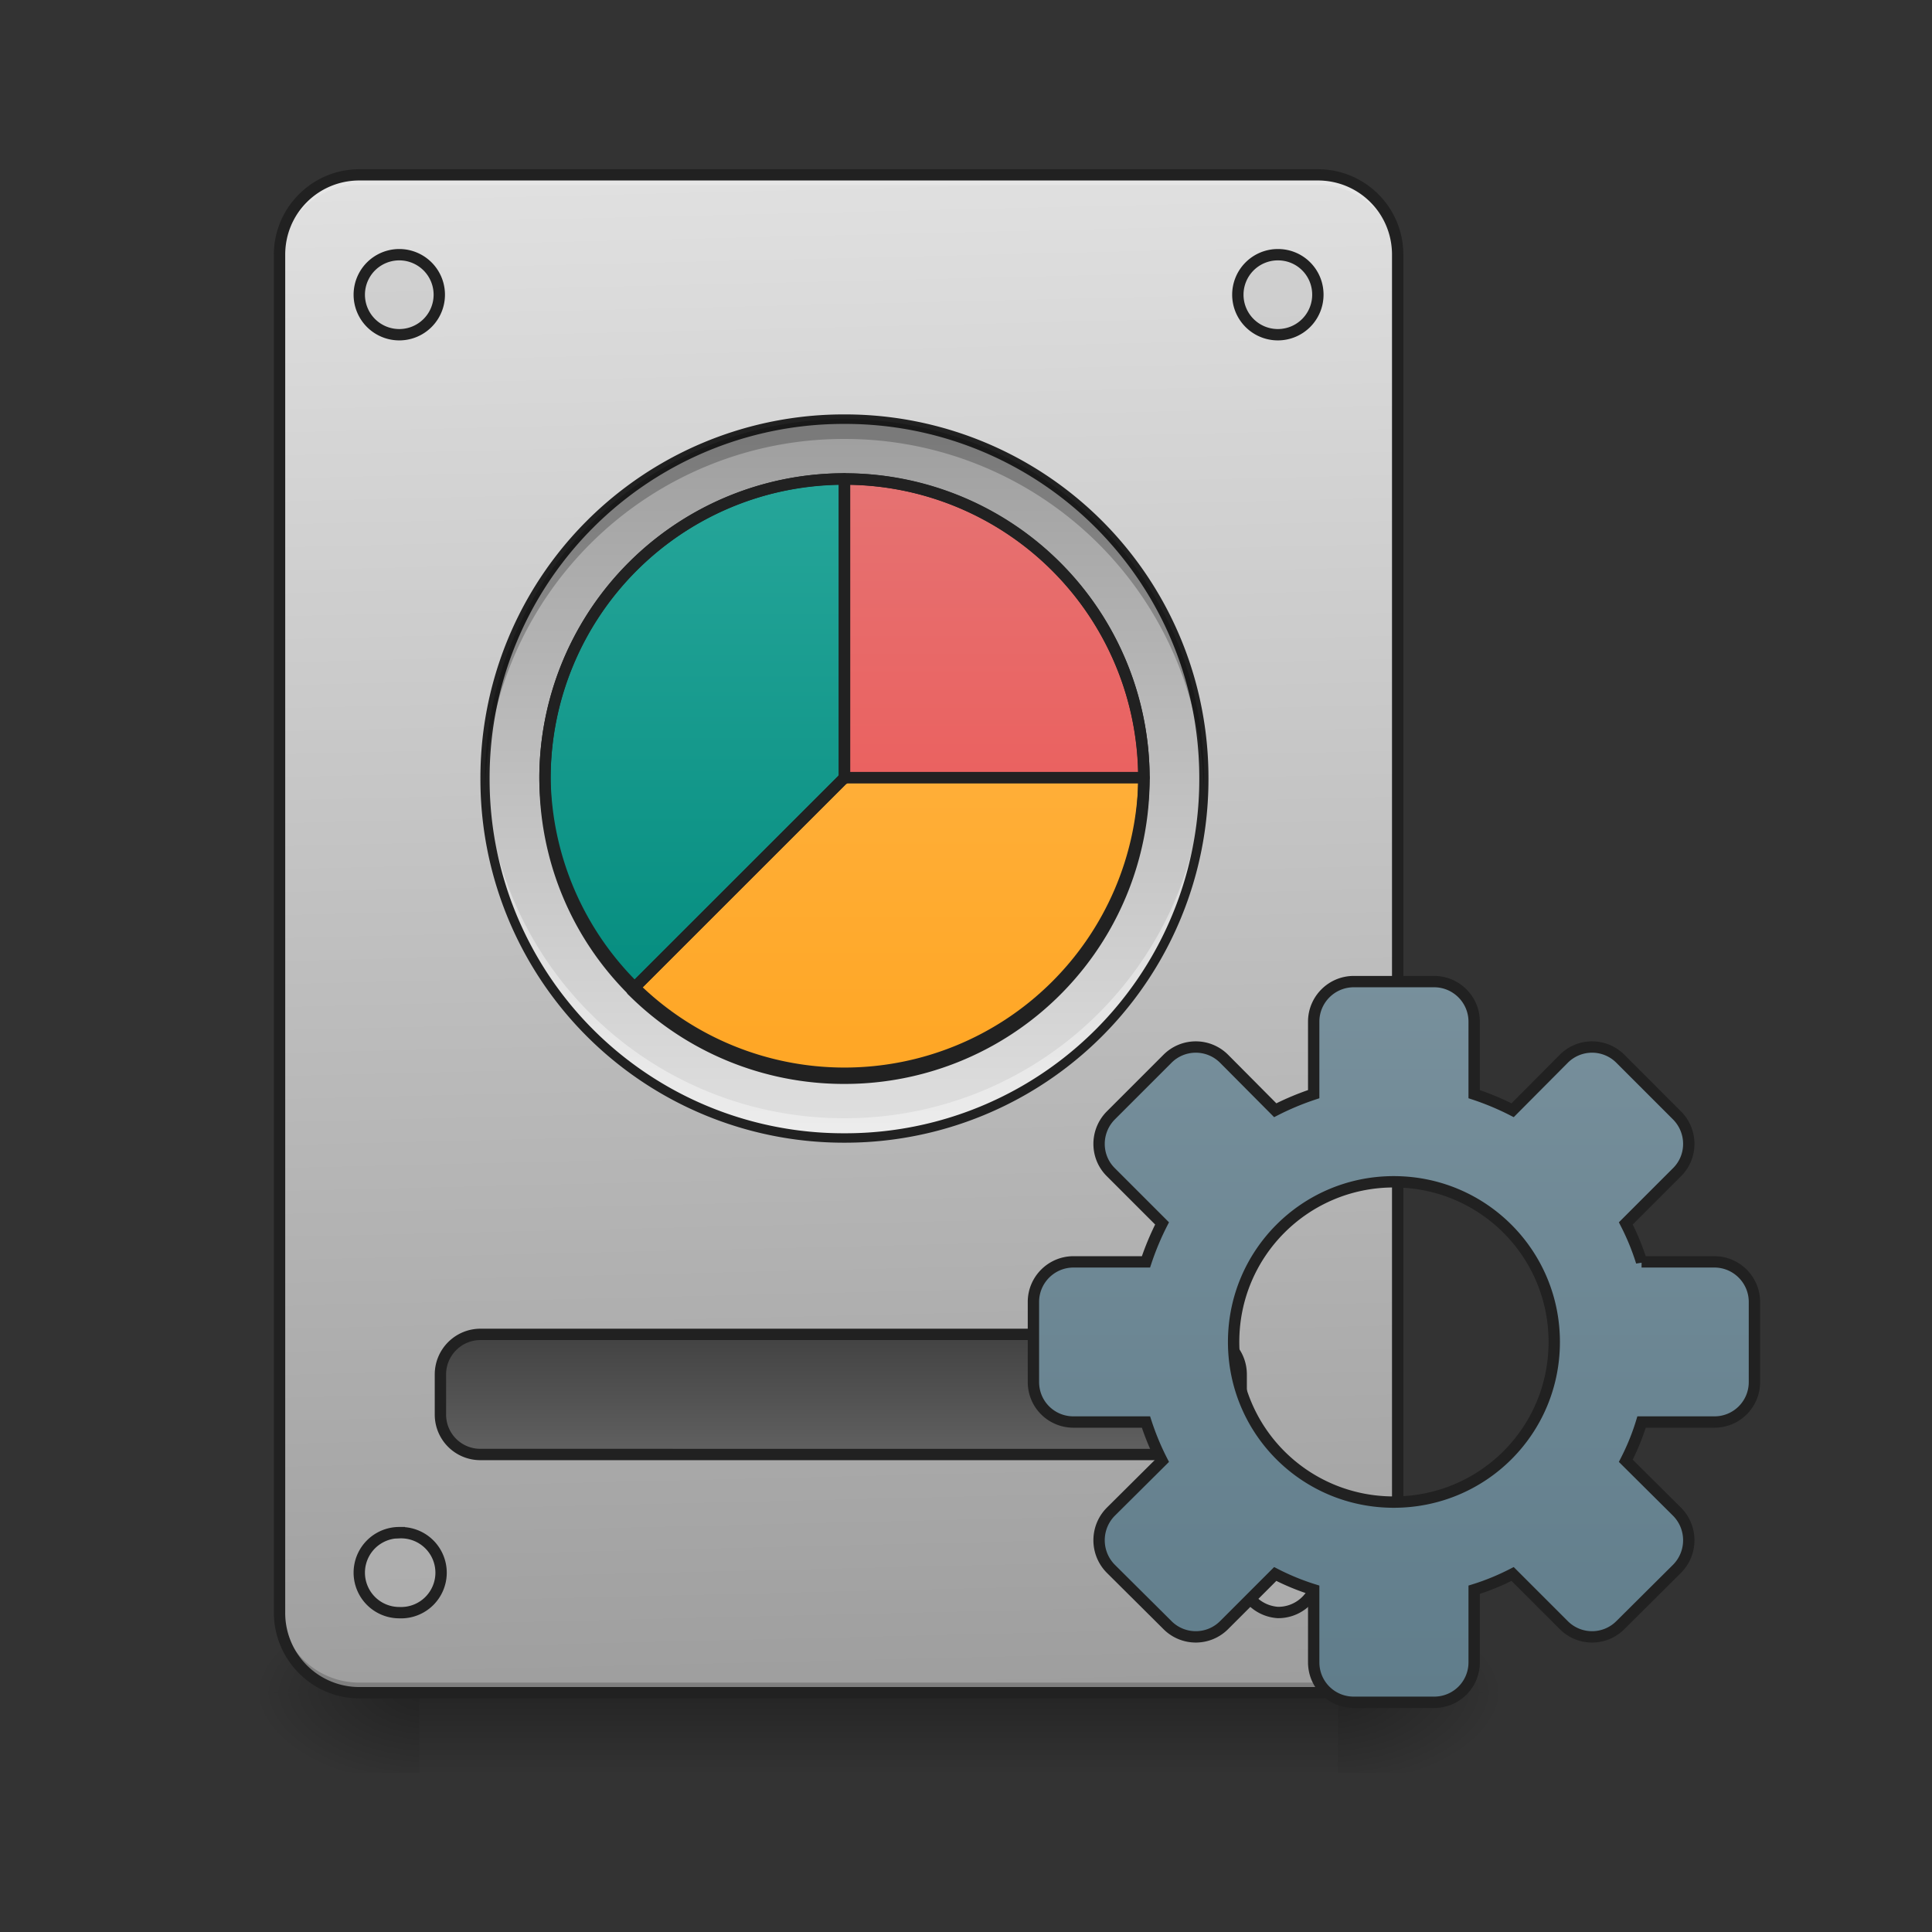 <svg xmlns="http://www.w3.org/2000/svg" width="32" height="32" viewBox="0 0 24 24"><rect x="0" y="0" width="24" height="24" fill="#333333" stroke="none"/><defs><linearGradient id="a" gradientUnits="userSpaceOnUse" x1="254" y1="233.5" x2="254" y2="254.667" gradientTransform="matrix(.047 0 0 .047 -1.736 10.08)"><stop offset="0" stop-opacity=".275"/><stop offset="1" stop-opacity="0"/></linearGradient><radialGradient id="b" gradientUnits="userSpaceOnUse" cx="450.909" cy="189.579" fx="450.909" fy="189.579" r="21.167" gradientTransform="matrix(0 -.059 -.105 0 36.37 47.696)"><stop offset="0" stop-opacity=".314"/><stop offset=".222" stop-opacity=".275"/><stop offset="1" stop-opacity="0"/></radialGradient><radialGradient id="c" gradientUnits="userSpaceOnUse" cx="450.909" cy="189.579" fx="450.909" fy="189.579" r="21.167" gradientTransform="matrix(0 .059 .105 0 -14.539 -5.646)"><stop offset="0" stop-opacity=".314"/><stop offset=".222" stop-opacity=".275"/><stop offset="1" stop-opacity="0"/></radialGradient><radialGradient id="d" gradientUnits="userSpaceOnUse" cx="450.909" cy="189.579" fx="450.909" fy="189.579" r="21.167" gradientTransform="matrix(0 -.059 .105 0 -14.539 47.696)"><stop offset="0" stop-opacity=".314"/><stop offset=".222" stop-opacity=".275"/><stop offset="1" stop-opacity="0"/></radialGradient><radialGradient id="e" gradientUnits="userSpaceOnUse" cx="450.909" cy="189.579" fx="450.909" fy="189.579" r="21.167" gradientTransform="matrix(0 .059 -.105 0 36.37 -5.646)"><stop offset="0" stop-opacity=".314"/><stop offset=".222" stop-opacity=".275"/><stop offset="1" stop-opacity="0"/></radialGradient><linearGradient id="f" gradientUnits="userSpaceOnUse" x1="306.917" y1="-25.792" x2="305.955" y2="-141.415" gradientTransform="matrix(.057 0 0 .163 -5.879 25.231)"><stop offset="0" stop-color="#9e9e9e"/><stop offset="1" stop-color="#e0e0e0"/></linearGradient><linearGradient id="g" gradientUnits="userSpaceOnUse" x1="254" y1="159.417" x2="254" y2="191.167" gradientTransform="translate(-31.75 -21.167)"><stop offset="0" stop-color="#424242"/><stop offset="1" stop-color="#616161"/></linearGradient><linearGradient id="h" gradientUnits="userSpaceOnUse" x1="254" y1="148.833" x2="254" y2="-41.667" gradientTransform="translate(114.423 84.667)"><stop offset="0" stop-color="#607d8b"/><stop offset="1" stop-color="#78909c"/></linearGradient><linearGradient id="i" gradientUnits="userSpaceOnUse" x1="254" y1="-105.167" x2="254" y2="85.333" gradientTransform="matrix(.047 0 0 .047 -1.418 10.137)"><stop offset="0" stop-color="#26a69a"/><stop offset="1" stop-color="#00897b"/></linearGradient><linearGradient id="j" gradientUnits="userSpaceOnUse" x1="254" y1="-105.167" x2="254" y2="85.333" gradientTransform="matrix(.047 0 0 .047 -1.418 10.137)"><stop offset="0" stop-color="#9e9e9e"/><stop offset="1" stop-color="#e0e0e0"/></linearGradient><linearGradient id="k" gradientUnits="userSpaceOnUse" x1="254" y1="-89.292" x2="254" y2="69.458" gradientTransform="matrix(.047 0 0 .047 -1.417 10.148)"><stop offset="0" stop-color="#26a69a"/><stop offset="1" stop-color="#00897b"/></linearGradient><linearGradient id="l" gradientUnits="userSpaceOnUse" x1="959.988" y1="1075.118" x2="959.988" y2="475.118" gradientTransform="matrix(.012 0 0 .012 -1.417 .058)"><stop offset="0" stop-color="#ef5350"/><stop offset="1" stop-color="#e57373"/></linearGradient><linearGradient id="m" gradientUnits="userSpaceOnUse" x1="959.988" y1="1075.118" x2="959.988" y2="475.118" gradientTransform="matrix(.012 0 0 .012 -1.417 .058)"><stop offset="0" stop-color="#ffa726"/><stop offset="1" stop-color="#ffb74d"/></linearGradient></defs><path d="M5.21 21.027h11.411v.993H5.211zm0 0" fill="url(#a)"/><path d="M16.621 21.027h1.984v-.996h-1.984zm0 0" fill="url(#b)"/><path d="M5.21 21.027H3.228v.993H5.21zm0 0" fill="url(#c)"/><path d="M5.21 21.027H3.228v-.996H5.21zm0 0" fill="url(#d)"/><path d="M16.621 21.027h1.984v.993h-1.984zm0 0" fill="url(#e)"/><path d="M4.465 2.172H16.37c.55 0 .992.445.992.992v16.867c0 .551-.441.996-.992.996H4.465a.994.994 0 0 1-.992-.996V3.164c0-.547.445-.992.992-.992zm0 0" fill="url(#f)"/><path d="M4.465 21.027a.992.992 0 0 1-.992-.996v-.12c0 .546.441.991.992.991H16.37c.55 0 .992-.445.992-.992v.121c0 .551-.441.996-.992.996zm0 0" fill-opacity=".196"/><path d="M4.465 2.172a.989.989 0 0 0-.992.992v.125c0-.55.441-.992.992-.992H16.37c.55 0 .992.441.992.992v-.125a.989.989 0 0 0-.992-.992zm0 0" fill="#e6e6e6" fill-opacity=".937"/><path d="M4.465 2.102c-.586 0-1.063.476-1.063 1.062v16.867c0 .59.477 1.067 1.063 1.067H16.37c.59 0 1.063-.477 1.063-1.067V3.164c0-.586-.473-1.062-1.063-1.062zm0 .14H16.37c.512 0 .922.41.922.922v16.867a.92.92 0 0 1-.922.926H4.465a.92.92 0 0 1-.922-.926V3.164c0-.512.41-.922.922-.922zm0 0" fill="#212121"/><path d="M126.988 138.216H317.47c5.916 0 10.582 4.75 10.582 10.583v10.582c0 5.916-4.666 10.582-10.582 10.582H126.988a10.544 10.544 0 0 1-10.582-10.582v-10.582c0-5.833 4.75-10.583 10.582-10.583zm0 0" transform="matrix(.047 0 0 .047 0 10.08)" fill="url(#g)" stroke-width="3" stroke-linecap="round" stroke="#212121"/><path d="M4.96 3.164a.497.497 0 1 1 0 .994.497.497 0 0 1 0-.994zm0 0M15.875 3.164c.277 0 .496.223.496.496a.497.497 0 1 1-.496-.496zm0 0M15.875 19.04c.277 0 .496.222.496.495a.492.492 0 0 1-.496.496.497.497 0 0 1 0-.992zm0 0M4.96 19.04a.497.497 0 1 1 0 .993.497.497 0 0 1 0-.994zm0 0" fill="#bdbdbd" fill-opacity=".392" stroke-width=".141" stroke-linecap="round" stroke="#212121"/><path d="M357.8 44.975c-5.834 0-10.583 4.75-10.583 10.582v19.165a72.666 72.666 0 0 0-10.166 4.25L323.552 65.39a10.561 10.561 0 0 0-14.998 0l-14.999 14.998c-4.083 4.167-4.083 10.833 0 14.916l13.582 13.582a72.666 72.666 0 0 0-4.25 10.165h-19.164c-5.833 0-10.582 4.75-10.582 10.583v21.164c0 5.917 4.75 10.583 10.582 10.583h19.165c1.166 3.583 2.583 7 4.25 10.249l-13.583 13.498c-4.083 4.167-4.083 10.833 0 14.999l14.999 14.915a10.561 10.561 0 0 0 14.998 0l13.5-13.498a63.527 63.527 0 0 0 10.165 4.166v19.165c0 5.916 4.75 10.582 10.582 10.582h21.248a10.544 10.544 0 0 0 10.582-10.582V205.71c3.5-1.083 6.916-2.5 10.166-4.166l13.499 13.498a10.561 10.561 0 0 0 14.998 0l14.999-14.915c4.083-4.166 4.083-10.832 0-14.999l-13.582-13.498c1.666-3.25 3.083-6.666 4.166-10.25h19.248a10.544 10.544 0 0 0 10.583-10.582v-21.164c0-5.833-4.75-10.583-10.583-10.583h-19.248a63.527 63.527 0 0 0-4.166-10.165l13.582-13.582c4.083-4.083 4.083-10.75 0-14.916L428.292 65.39a10.561 10.561 0 0 0-14.998 0l-13.499 13.582a72.666 72.666 0 0 0-10.166-4.25V55.557c0-5.832-4.75-10.582-10.582-10.582zm10.581 52.912c23.498 0 42.413 18.915 42.413 42.33 0 23.497-18.915 42.328-42.413 42.328-23.414 0-42.329-18.831-42.329-42.329 0-23.414 18.915-42.33 42.33-42.33zm0 0" transform="matrix(.047 0 0 .047 0 10.08)" fill="url(#h)" stroke-width="3" stroke-linecap="round" stroke="#212121"/><path d="M10.488 5.207c2.469 0 4.469 2 4.469 4.465a4.467 4.467 0 0 1-8.934 0c0-2.465 2-4.465 4.465-4.465zm0 0" fill="url(#i)"/><path d="M10.488 5.207c2.469 0 4.469 2 4.469 4.465a4.467 4.467 0 0 1-8.934 0c0-2.465 2-4.465 4.465-4.465zm0 0" fill="url(#j)"/><path d="M10.488 5.96A3.713 3.713 0 0 0 6.77 9.685c0 1.027.414 1.957 1.082 2.629l2.636-2.641h-.008.008zm0 0" fill="url(#k)"/><path d="M10.488 14.137a4.456 4.456 0 0 1-4.465-4.465c0-.043 0-.082.004-.125a4.453 4.453 0 0 0 4.461 4.344 4.457 4.457 0 0 0 4.465-4.344c0 .043.004.082.004.125a4.457 4.457 0 0 1-4.469 4.465zm0 0" fill="#fff" fill-opacity=".392"/><path d="M10.488 5.148a4.513 4.513 0 0 0-4.52 4.524 4.513 4.513 0 0 0 4.52 4.523 4.514 4.514 0 0 0 4.524-4.523 4.514 4.514 0 0 0-4.524-4.524zm0 .118a4.397 4.397 0 0 1 4.41 4.406 4.397 4.397 0 0 1-4.41 4.406 4.396 4.396 0 0 1-4.406-4.406 4.396 4.396 0 0 1 4.406-4.406zm0 0" fill="#212121"/><path d="M10.492 5.95v3.71l.004-.008h.004l-.008.008h3.719a3.716 3.716 0 0 0-3.719-3.71zm0 0" fill="url(#l)"/><path d="M10.492 9.66v.012h-.004v-.008l-2.636 2.637a3.707 3.707 0 0 0 2.636 1.094 3.714 3.714 0 0 0 3.723-3.723V9.66zm0 0" fill="url(#m)"/><path d="M10.488 5.207a4.456 4.456 0 0 0-4.46 4.59 4.453 4.453 0 0 1 4.46-4.344 4.457 4.457 0 0 1 4.465 4.344c0-.043.004-.082.004-.125a4.457 4.457 0 0 0-4.469-4.465zm0 0" fill-opacity=".235"/><path d="M10.488 5.95a3.724 3.724 0 0 1 3.723 3.722 3.721 3.721 0 0 1-7.441 0 3.721 3.721 0 0 1 3.718-3.723zm0 0" fill="none" stroke-width=".141" stroke-linecap="round" stroke-linejoin="round" stroke="#212121"/><path d="M10.488 5.879A3.786 3.786 0 0 0 6.7 9.672c0 1.047.418 1.992 1.102 2.676a.063.063 0 0 0 .05.023.061.061 0 0 0 .047-.023L10.54 9.71c0-.004.004-.004.004-.008.004 0 .004 0 .004-.004a.066.066 0 0 0 .012-.039V5.95a.07.07 0 0 0-.07-.071zm-.07.144v3.602c0 .004-.004.008-.004.012l-2.562 2.562A3.648 3.648 0 0 1 6.84 9.672c0-2 1.59-3.61 3.578-3.649zm0 0" fill="#212121"/><path d="M10.492 5.879a.07.07 0 0 0-.07.07v3.684l.02-.024a.084.084 0 0 0-.02.067c.004.011.012.023.02.035.003 0 .003 0 .003.004.016.008.032.015.047.015h3.719c.02 0 .035-.007.05-.02a.082.082 0 0 0 .02-.05 3.786 3.786 0 0 0-3.789-3.781zm.07.144a3.639 3.639 0 0 1 3.575 3.567h-3.575zm0 0" fill="#212121"/><path d="M10.492 9.59a.066.066 0 0 0-.039.012s0 .003-.004.003a.008.008 0 0 0-.008.008l-2.64 2.637a.073.073 0 0 0 0 .102 3.787 3.787 0 0 0 2.687 1.113 3.787 3.787 0 0 0 3.793-3.793V9.66a.07.07 0 0 0-.07-.07zm.035.14h3.61a3.641 3.641 0 0 1-3.649 3.594c-.988 0-1.879-.39-2.535-1.027l2.559-2.559c.008 0 .011-.004.015-.008zm0 0" fill="#212121"/></svg>